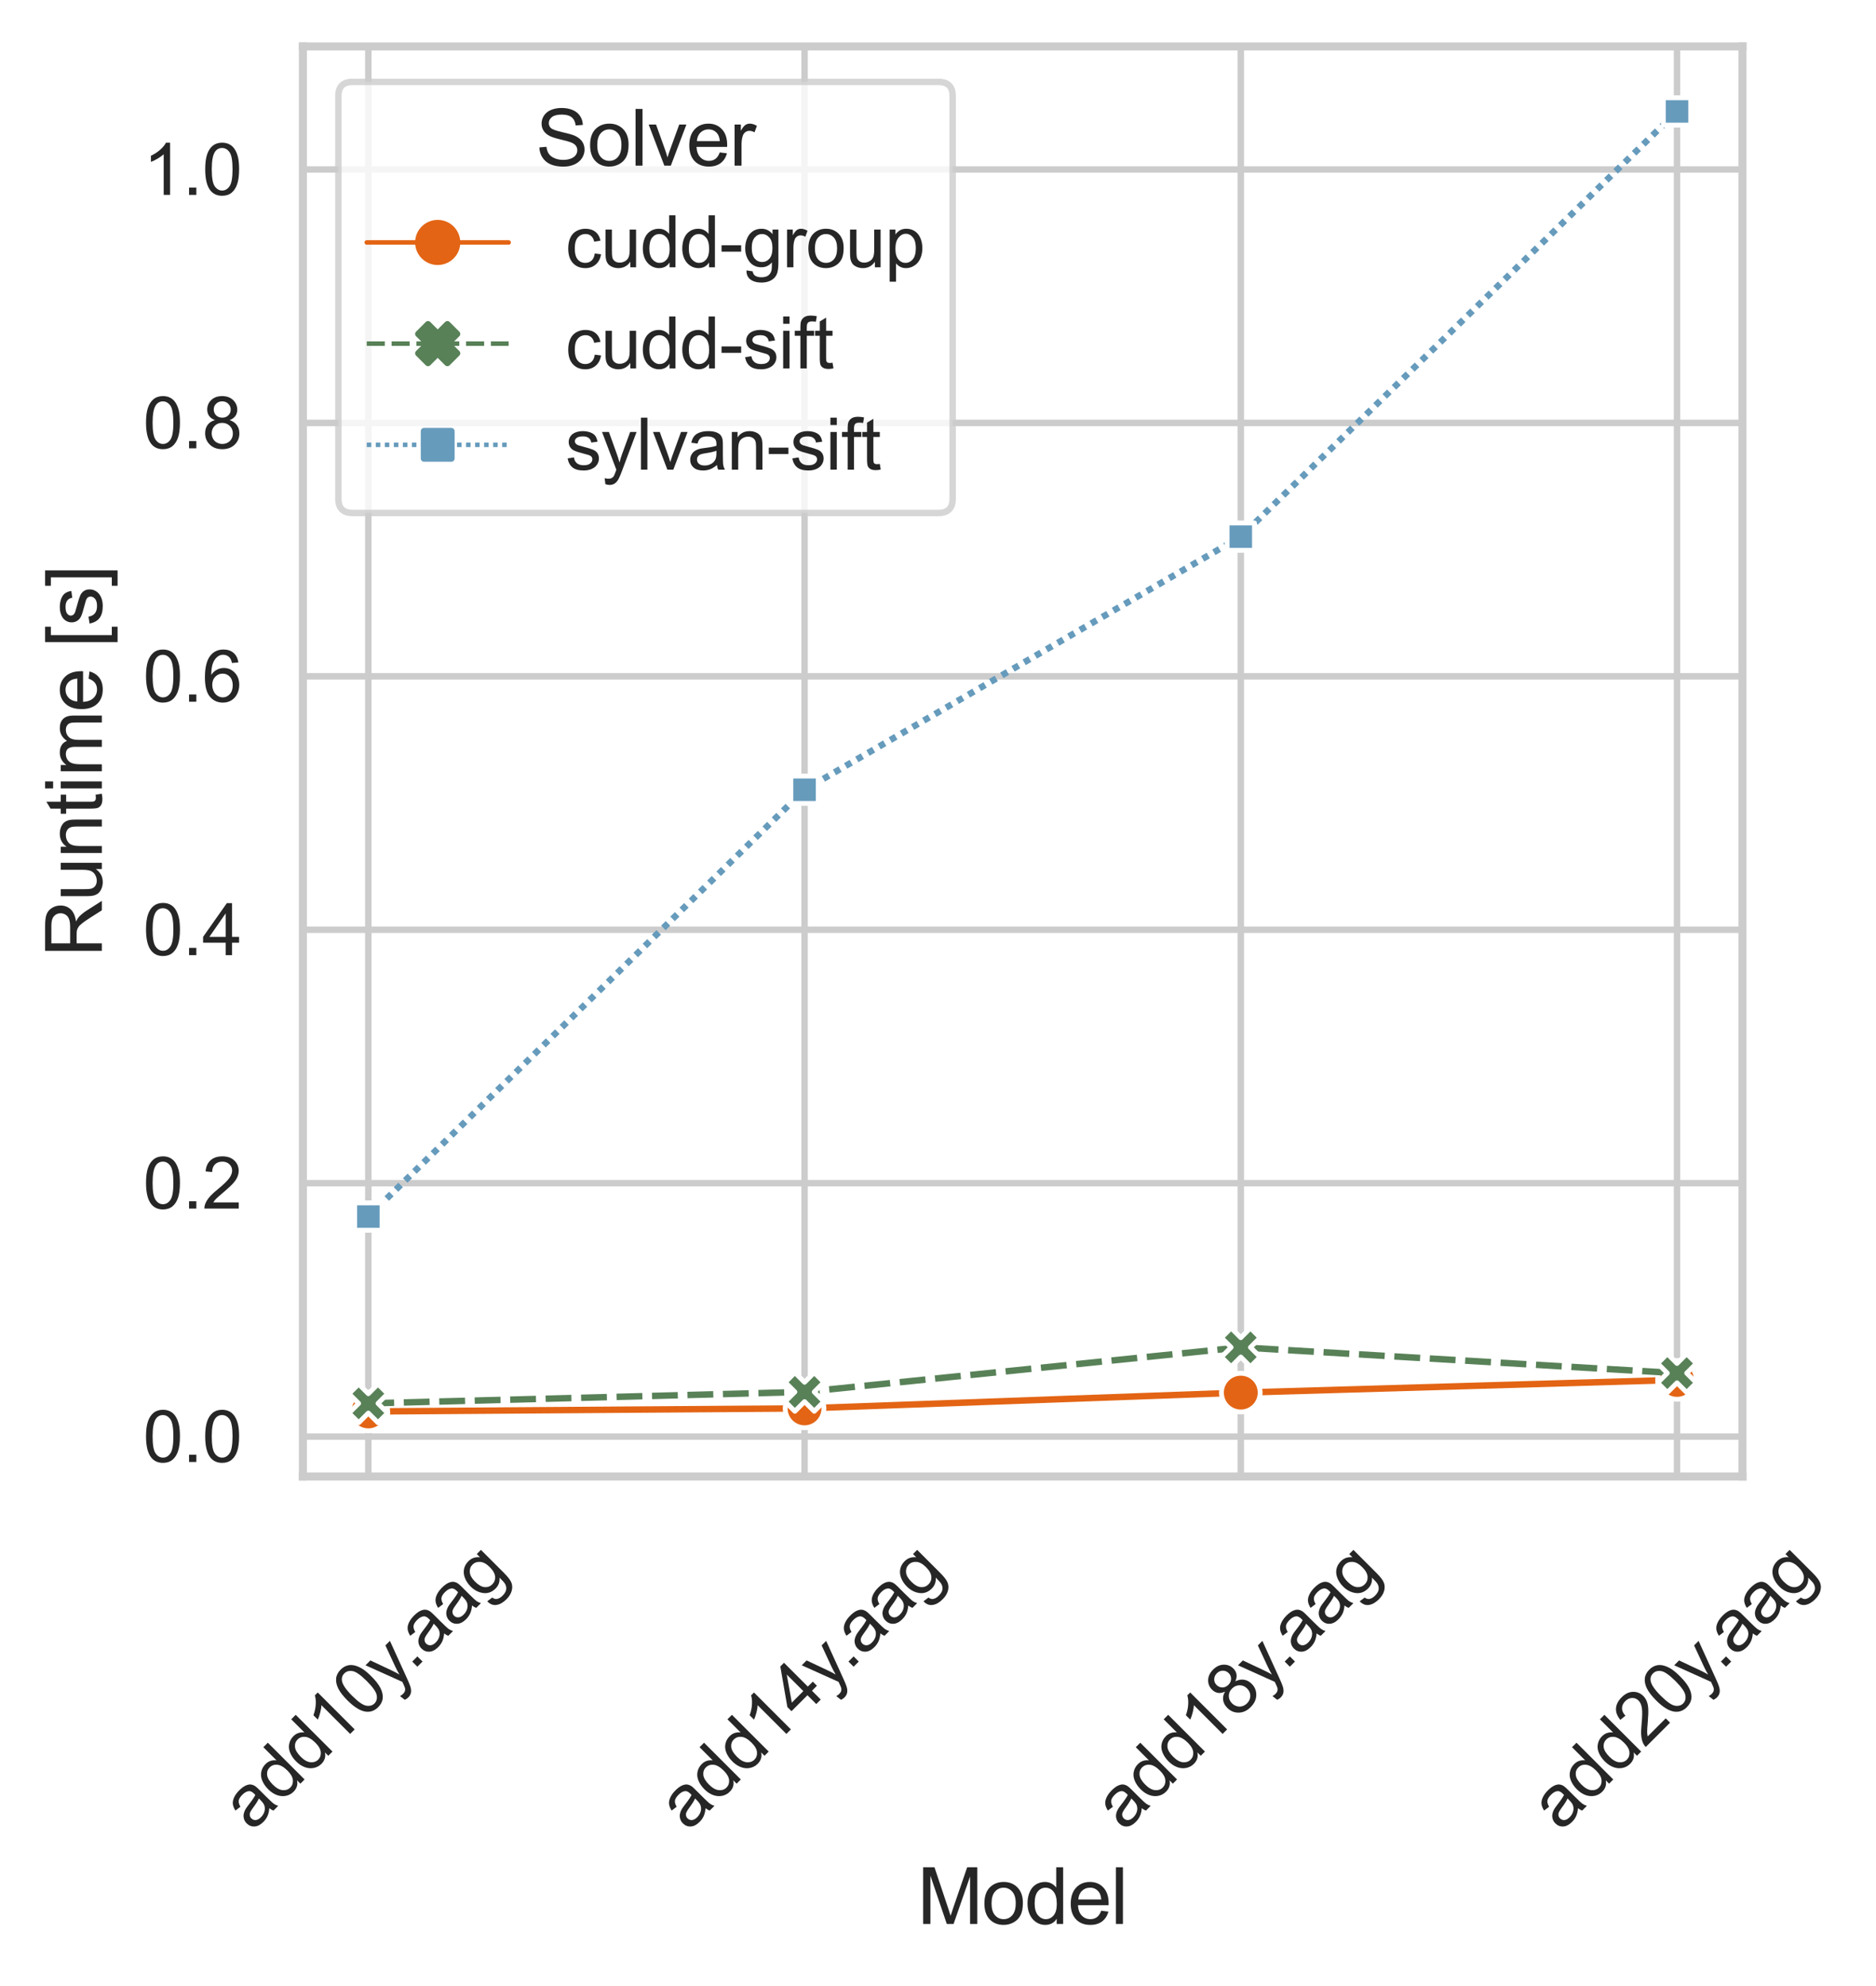 <?xml version="1.0" encoding="utf-8" standalone="no"?>
<!DOCTYPE svg PUBLIC "-//W3C//DTD SVG 1.1//EN"
  "http://www.w3.org/Graphics/SVG/1.1/DTD/svg11.dtd">
<svg xmlns:xlink="http://www.w3.org/1999/xlink" width="290.872pt" height="307.941pt" viewBox="0 0 290.872 307.941" xmlns="http://www.w3.org/2000/svg" version="1.1">
 <defs>
  <style type="text/css">*{stroke-linejoin: round; stroke-linecap: butt}</style>
 </defs>
 <g id="figure_1">
  <g id="patch_1">
   <path d="M 0 307.941 
L 290.872 307.941 
L 290.872 0 
L 0 0 
z
" style="fill: #ffffff"/>
  </g>
  <g id="axes_1">
   <g id="patch_2">
    <path d="M 46.964 228.96 
L 270.164 228.96 
L 270.164 7.2 
L 46.964 7.2 
z
" style="fill: #ffffff"/>
   </g>
   <g id="matplotlib.axis_1">
    <g id="xtick_1">
     <g id="line2d_1">
      <path d="M 57.11 228.96 
L 57.11 7.2 
" clip-path="url(#p75a1a2b74c)" style="fill: none; stroke: #cccccc; stroke-linecap: round"/>
     </g>
     <g id="text_1">
      <!-- add10y.aag -->
      <g style="fill: #262626" transform="translate(39.047 284.13) rotate(-45) scale(0.11 -0.11)">
       <defs>
        <path id="ArialMT-61" d="M 2588 409 
Q 2275 144 1986 34 
Q 1697 -75 1366 -75 
Q 819 -75 525 192 
Q 231 459 231 875 
Q 231 1119 342 1320 
Q 453 1522 633 1644 
Q 813 1766 1038 1828 
Q 1203 1872 1538 1913 
Q 2219 1994 2541 2106 
Q 2544 2222 2544 2253 
Q 2544 2597 2384 2738 
Q 2169 2928 1744 2928 
Q 1347 2928 1158 2789 
Q 969 2650 878 2297 
L 328 2372 
Q 403 2725 575 2942 
Q 747 3159 1072 3276 
Q 1397 3394 1825 3394 
Q 2250 3394 2515 3294 
Q 2781 3194 2906 3042 
Q 3031 2891 3081 2659 
Q 3109 2516 3109 2141 
L 3109 1391 
Q 3109 606 3145 398 
Q 3181 191 3288 0 
L 2700 0 
Q 2613 175 2588 409 
z
M 2541 1666 
Q 2234 1541 1622 1453 
Q 1275 1403 1131 1340 
Q 988 1278 909 1158 
Q 831 1038 831 891 
Q 831 666 1001 516 
Q 1172 366 1500 366 
Q 1825 366 2078 508 
Q 2331 650 2450 897 
Q 2541 1088 2541 1459 
L 2541 1666 
z
" transform="scale(0.016)"/>
        <path id="ArialMT-64" d="M 2575 0 
L 2575 419 
Q 2259 -75 1647 -75 
Q 1250 -75 917 144 
Q 584 363 401 755 
Q 219 1147 219 1656 
Q 219 2153 384 2558 
Q 550 2963 881 3178 
Q 1213 3394 1622 3394 
Q 1922 3394 2156 3267 
Q 2391 3141 2538 2938 
L 2538 4581 
L 3097 4581 
L 3097 0 
L 2575 0 
z
M 797 1656 
Q 797 1019 1065 703 
Q 1334 388 1700 388 
Q 2069 388 2326 689 
Q 2584 991 2584 1609 
Q 2584 2291 2321 2609 
Q 2059 2928 1675 2928 
Q 1300 2928 1048 2622 
Q 797 2316 797 1656 
z
" transform="scale(0.016)"/>
        <path id="ArialMT-31" d="M 2384 0 
L 1822 0 
L 1822 3584 
Q 1619 3391 1289 3197 
Q 959 3003 697 2906 
L 697 3450 
Q 1169 3672 1522 3987 
Q 1875 4303 2022 4600 
L 2384 4600 
L 2384 0 
z
" transform="scale(0.016)"/>
        <path id="ArialMT-30" d="M 266 2259 
Q 266 3072 433 3567 
Q 600 4063 929 4331 
Q 1259 4600 1759 4600 
Q 2128 4600 2406 4451 
Q 2684 4303 2865 4023 
Q 3047 3744 3150 3342 
Q 3253 2941 3253 2259 
Q 3253 1453 3087 958 
Q 2922 463 2592 192 
Q 2263 -78 1759 -78 
Q 1097 -78 719 397 
Q 266 969 266 2259 
z
M 844 2259 
Q 844 1131 1108 757 
Q 1372 384 1759 384 
Q 2147 384 2411 759 
Q 2675 1134 2675 2259 
Q 2675 3391 2411 3762 
Q 2147 4134 1753 4134 
Q 1366 4134 1134 3806 
Q 844 3388 844 2259 
z
" transform="scale(0.016)"/>
        <path id="ArialMT-79" d="M 397 -1278 
L 334 -750 
Q 519 -800 656 -800 
Q 844 -800 956 -737 
Q 1069 -675 1141 -563 
Q 1194 -478 1313 -144 
Q 1328 -97 1363 -6 
L 103 3319 
L 709 3319 
L 1400 1397 
Q 1534 1031 1641 628 
Q 1738 1016 1872 1384 
L 2581 3319 
L 3144 3319 
L 1881 -56 
Q 1678 -603 1566 -809 
Q 1416 -1088 1222 -1217 
Q 1028 -1347 759 -1347 
Q 597 -1347 397 -1278 
z
" transform="scale(0.016)"/>
        <path id="ArialMT-2e" d="M 581 0 
L 581 641 
L 1222 641 
L 1222 0 
L 581 0 
z
" transform="scale(0.016)"/>
        <path id="ArialMT-67" d="M 319 -275 
L 866 -356 
Q 900 -609 1056 -725 
Q 1266 -881 1628 -881 
Q 2019 -881 2231 -725 
Q 2444 -569 2519 -288 
Q 2563 -116 2559 434 
Q 2191 0 1641 0 
Q 956 0 581 494 
Q 206 988 206 1678 
Q 206 2153 378 2554 
Q 550 2956 876 3175 
Q 1203 3394 1644 3394 
Q 2231 3394 2613 2919 
L 2613 3319 
L 3131 3319 
L 3131 450 
Q 3131 -325 2973 -648 
Q 2816 -972 2473 -1159 
Q 2131 -1347 1631 -1347 
Q 1038 -1347 672 -1080 
Q 306 -813 319 -275 
z
M 784 1719 
Q 784 1066 1043 766 
Q 1303 466 1694 466 
Q 2081 466 2343 764 
Q 2606 1063 2606 1700 
Q 2606 2309 2336 2618 
Q 2066 2928 1684 2928 
Q 1309 2928 1046 2623 
Q 784 2319 784 1719 
z
" transform="scale(0.016)"/>
       </defs>
       <use xlink:href="#ArialMT-61"/>
       <use xlink:href="#ArialMT-64" x="55.615"/>
       <use xlink:href="#ArialMT-64" x="111.23"/>
       <use xlink:href="#ArialMT-31" x="166.846"/>
       <use xlink:href="#ArialMT-30" x="222.461"/>
       <use xlink:href="#ArialMT-79" x="278.076"/>
       <use xlink:href="#ArialMT-2e" x="320.701"/>
       <use xlink:href="#ArialMT-61" x="348.484"/>
       <use xlink:href="#ArialMT-61" x="404.1"/>
       <use xlink:href="#ArialMT-67" x="459.715"/>
      </g>
     </g>
    </g>
    <g id="xtick_2">
     <g id="line2d_2">
      <path d="M 124.746 228.96 
L 124.746 7.2 
" clip-path="url(#p75a1a2b74c)" style="fill: none; stroke: #cccccc; stroke-linecap: round"/>
     </g>
     <g id="text_2">
      <!-- add14y.aag -->
      <g style="fill: #262626" transform="translate(106.683 284.13) rotate(-45) scale(0.11 -0.11)">
       <defs>
        <path id="ArialMT-34" d="M 2069 0 
L 2069 1097 
L 81 1097 
L 81 1613 
L 2172 4581 
L 2631 4581 
L 2631 1613 
L 3250 1613 
L 3250 1097 
L 2631 1097 
L 2631 0 
L 2069 0 
z
M 2069 1613 
L 2069 3678 
L 634 1613 
L 2069 1613 
z
" transform="scale(0.016)"/>
       </defs>
       <use xlink:href="#ArialMT-61"/>
       <use xlink:href="#ArialMT-64" x="55.615"/>
       <use xlink:href="#ArialMT-64" x="111.23"/>
       <use xlink:href="#ArialMT-31" x="166.846"/>
       <use xlink:href="#ArialMT-34" x="222.461"/>
       <use xlink:href="#ArialMT-79" x="278.076"/>
       <use xlink:href="#ArialMT-2e" x="320.701"/>
       <use xlink:href="#ArialMT-61" x="348.484"/>
       <use xlink:href="#ArialMT-61" x="404.1"/>
       <use xlink:href="#ArialMT-67" x="459.715"/>
      </g>
     </g>
    </g>
    <g id="xtick_3">
     <g id="line2d_3">
      <path d="M 192.383 228.96 
L 192.383 7.2 
" clip-path="url(#p75a1a2b74c)" style="fill: none; stroke: #cccccc; stroke-linecap: round"/>
     </g>
     <g id="text_3">
      <!-- add18y.aag -->
      <g style="fill: #262626" transform="translate(174.32 284.13) rotate(-45) scale(0.11 -0.11)">
       <defs>
        <path id="ArialMT-38" d="M 1131 2484 
Q 781 2613 612 2850 
Q 444 3088 444 3419 
Q 444 3919 803 4259 
Q 1163 4600 1759 4600 
Q 2359 4600 2725 4251 
Q 3091 3903 3091 3403 
Q 3091 3084 2923 2848 
Q 2756 2613 2416 2484 
Q 2838 2347 3058 2040 
Q 3278 1734 3278 1309 
Q 3278 722 2862 322 
Q 2447 -78 1769 -78 
Q 1091 -78 675 323 
Q 259 725 259 1325 
Q 259 1772 486 2073 
Q 713 2375 1131 2484 
z
M 1019 3438 
Q 1019 3113 1228 2906 
Q 1438 2700 1772 2700 
Q 2097 2700 2305 2904 
Q 2513 3109 2513 3406 
Q 2513 3716 2298 3927 
Q 2084 4138 1766 4138 
Q 1444 4138 1231 3931 
Q 1019 3725 1019 3438 
z
M 838 1322 
Q 838 1081 952 856 
Q 1066 631 1291 507 
Q 1516 384 1775 384 
Q 2178 384 2440 643 
Q 2703 903 2703 1303 
Q 2703 1709 2433 1975 
Q 2163 2241 1756 2241 
Q 1359 2241 1098 1978 
Q 838 1716 838 1322 
z
" transform="scale(0.016)"/>
       </defs>
       <use xlink:href="#ArialMT-61"/>
       <use xlink:href="#ArialMT-64" x="55.615"/>
       <use xlink:href="#ArialMT-64" x="111.23"/>
       <use xlink:href="#ArialMT-31" x="166.846"/>
       <use xlink:href="#ArialMT-38" x="222.461"/>
       <use xlink:href="#ArialMT-79" x="278.076"/>
       <use xlink:href="#ArialMT-2e" x="320.701"/>
       <use xlink:href="#ArialMT-61" x="348.484"/>
       <use xlink:href="#ArialMT-61" x="404.1"/>
       <use xlink:href="#ArialMT-67" x="459.715"/>
      </g>
     </g>
    </g>
    <g id="xtick_4">
     <g id="line2d_4">
      <path d="M 260.019 228.96 
L 260.019 7.2 
" clip-path="url(#p75a1a2b74c)" style="fill: none; stroke: #cccccc; stroke-linecap: round"/>
     </g>
     <g id="text_4">
      <!-- add20y.aag -->
      <g style="fill: #262626" transform="translate(241.956 284.13) rotate(-45) scale(0.11 -0.11)">
       <defs>
        <path id="ArialMT-32" d="M 3222 541 
L 3222 0 
L 194 0 
Q 188 203 259 391 
Q 375 700 629 1000 
Q 884 1300 1366 1694 
Q 2113 2306 2375 2664 
Q 2638 3022 2638 3341 
Q 2638 3675 2398 3904 
Q 2159 4134 1775 4134 
Q 1369 4134 1125 3890 
Q 881 3647 878 3216 
L 300 3275 
Q 359 3922 746 4261 
Q 1134 4600 1788 4600 
Q 2447 4600 2831 4234 
Q 3216 3869 3216 3328 
Q 3216 3053 3103 2787 
Q 2991 2522 2730 2228 
Q 2469 1934 1863 1422 
Q 1356 997 1212 845 
Q 1069 694 975 541 
L 3222 541 
z
" transform="scale(0.016)"/>
       </defs>
       <use xlink:href="#ArialMT-61"/>
       <use xlink:href="#ArialMT-64" x="55.615"/>
       <use xlink:href="#ArialMT-64" x="111.23"/>
       <use xlink:href="#ArialMT-32" x="166.846"/>
       <use xlink:href="#ArialMT-30" x="222.461"/>
       <use xlink:href="#ArialMT-79" x="278.076"/>
       <use xlink:href="#ArialMT-2e" x="320.701"/>
       <use xlink:href="#ArialMT-61" x="348.484"/>
       <use xlink:href="#ArialMT-61" x="404.1"/>
       <use xlink:href="#ArialMT-67" x="459.715"/>
      </g>
     </g>
    </g>
    <g id="text_5">
     <!-- Model -->
     <g style="fill: #262626" transform="translate(142.224 298.356) scale(0.12 -0.12)">
      <defs>
       <path id="ArialMT-4d" d="M 475 0 
L 475 4581 
L 1388 4581 
L 2472 1338 
Q 2622 884 2691 659 
Q 2769 909 2934 1394 
L 4031 4581 
L 4847 4581 
L 4847 0 
L 4263 0 
L 4263 3834 
L 2931 0 
L 2384 0 
L 1059 3900 
L 1059 0 
L 475 0 
z
" transform="scale(0.016)"/>
       <path id="ArialMT-6f" d="M 213 1659 
Q 213 2581 725 3025 
Q 1153 3394 1769 3394 
Q 2453 3394 2887 2945 
Q 3322 2497 3322 1706 
Q 3322 1066 3130 698 
Q 2938 331 2570 128 
Q 2203 -75 1769 -75 
Q 1072 -75 642 372 
Q 213 819 213 1659 
z
M 791 1659 
Q 791 1022 1069 705 
Q 1347 388 1769 388 
Q 2188 388 2466 706 
Q 2744 1025 2744 1678 
Q 2744 2294 2464 2611 
Q 2184 2928 1769 2928 
Q 1347 2928 1069 2612 
Q 791 2297 791 1659 
z
" transform="scale(0.016)"/>
       <path id="ArialMT-65" d="M 2694 1069 
L 3275 997 
Q 3138 488 2766 206 
Q 2394 -75 1816 -75 
Q 1088 -75 661 373 
Q 234 822 234 1631 
Q 234 2469 665 2931 
Q 1097 3394 1784 3394 
Q 2450 3394 2872 2941 
Q 3294 2488 3294 1666 
Q 3294 1616 3291 1516 
L 816 1516 
Q 847 969 1125 678 
Q 1403 388 1819 388 
Q 2128 388 2347 550 
Q 2566 713 2694 1069 
z
M 847 1978 
L 2700 1978 
Q 2663 2397 2488 2606 
Q 2219 2931 1791 2931 
Q 1403 2931 1139 2672 
Q 875 2413 847 1978 
z
" transform="scale(0.016)"/>
       <path id="ArialMT-6c" d="M 409 0 
L 409 4581 
L 972 4581 
L 972 0 
L 409 0 
z
" transform="scale(0.016)"/>
      </defs>
      <use xlink:href="#ArialMT-4d"/>
      <use xlink:href="#ArialMT-6f" x="83.301"/>
      <use xlink:href="#ArialMT-64" x="138.916"/>
      <use xlink:href="#ArialMT-65" x="194.531"/>
      <use xlink:href="#ArialMT-6c" x="250.146"/>
     </g>
    </g>
   </g>
   <g id="matplotlib.axis_2">
    <g id="ytick_1">
     <g id="line2d_5">
      <path d="M 46.964 222.777 
L 270.164 222.777 
" clip-path="url(#p75a1a2b74c)" style="fill: none; stroke: #cccccc; stroke-linecap: round"/>
     </g>
     <g id="text_6">
      <!-- 0.0 -->
      <g style="fill: #262626" transform="translate(22.174 226.714) scale(0.11 -0.11)">
       <use xlink:href="#ArialMT-30"/>
       <use xlink:href="#ArialMT-2e" x="55.615"/>
       <use xlink:href="#ArialMT-30" x="83.398"/>
      </g>
     </g>
    </g>
    <g id="ytick_2">
     <g id="line2d_6">
      <path d="M 46.964 183.479 
L 270.164 183.479 
" clip-path="url(#p75a1a2b74c)" style="fill: none; stroke: #cccccc; stroke-linecap: round"/>
     </g>
     <g id="text_7">
      <!-- 0.2 -->
      <g style="fill: #262626" transform="translate(22.174 187.415) scale(0.11 -0.11)">
       <use xlink:href="#ArialMT-30"/>
       <use xlink:href="#ArialMT-2e" x="55.615"/>
       <use xlink:href="#ArialMT-32" x="83.398"/>
      </g>
     </g>
    </g>
    <g id="ytick_3">
     <g id="line2d_7">
      <path d="M 46.964 144.18 
L 270.164 144.18 
" clip-path="url(#p75a1a2b74c)" style="fill: none; stroke: #cccccc; stroke-linecap: round"/>
     </g>
     <g id="text_8">
      <!-- 0.4 -->
      <g style="fill: #262626" transform="translate(22.174 148.117) scale(0.11 -0.11)">
       <use xlink:href="#ArialMT-30"/>
       <use xlink:href="#ArialMT-2e" x="55.615"/>
       <use xlink:href="#ArialMT-34" x="83.398"/>
      </g>
     </g>
    </g>
    <g id="ytick_4">
     <g id="line2d_8">
      <path d="M 46.964 104.882 
L 270.164 104.882 
" clip-path="url(#p75a1a2b74c)" style="fill: none; stroke: #cccccc; stroke-linecap: round"/>
     </g>
     <g id="text_9">
      <!-- 0.6 -->
      <g style="fill: #262626" transform="translate(22.174 108.819) scale(0.11 -0.11)">
       <defs>
        <path id="ArialMT-36" d="M 3184 3459 
L 2625 3416 
Q 2550 3747 2413 3897 
Q 2184 4138 1850 4138 
Q 1581 4138 1378 3988 
Q 1113 3794 959 3422 
Q 806 3050 800 2363 
Q 1003 2672 1297 2822 
Q 1591 2972 1913 2972 
Q 2475 2972 2870 2558 
Q 3266 2144 3266 1488 
Q 3266 1056 3080 686 
Q 2894 316 2569 119 
Q 2244 -78 1831 -78 
Q 1128 -78 684 439 
Q 241 956 241 2144 
Q 241 3472 731 4075 
Q 1159 4600 1884 4600 
Q 2425 4600 2770 4297 
Q 3116 3994 3184 3459 
z
M 888 1484 
Q 888 1194 1011 928 
Q 1134 663 1356 523 
Q 1578 384 1822 384 
Q 2178 384 2434 671 
Q 2691 959 2691 1453 
Q 2691 1928 2437 2201 
Q 2184 2475 1800 2475 
Q 1419 2475 1153 2201 
Q 888 1928 888 1484 
z
" transform="scale(0.016)"/>
       </defs>
       <use xlink:href="#ArialMT-30"/>
       <use xlink:href="#ArialMT-2e" x="55.615"/>
       <use xlink:href="#ArialMT-36" x="83.398"/>
      </g>
     </g>
    </g>
    <g id="ytick_5">
     <g id="line2d_9">
      <path d="M 46.964 65.584 
L 270.164 65.584 
" clip-path="url(#p75a1a2b74c)" style="fill: none; stroke: #cccccc; stroke-linecap: round"/>
     </g>
     <g id="text_10">
      <!-- 0.8 -->
      <g style="fill: #262626" transform="translate(22.174 69.521) scale(0.11 -0.11)">
       <use xlink:href="#ArialMT-30"/>
       <use xlink:href="#ArialMT-2e" x="55.615"/>
       <use xlink:href="#ArialMT-38" x="83.398"/>
      </g>
     </g>
    </g>
    <g id="ytick_6">
     <g id="line2d_10">
      <path d="M 46.964 26.286 
L 270.164 26.286 
" clip-path="url(#p75a1a2b74c)" style="fill: none; stroke: #cccccc; stroke-linecap: round"/>
     </g>
     <g id="text_11">
      <!-- 1.0 -->
      <g style="fill: #262626" transform="translate(22.174 30.223) scale(0.11 -0.11)">
       <use xlink:href="#ArialMT-31"/>
       <use xlink:href="#ArialMT-2e" x="55.615"/>
       <use xlink:href="#ArialMT-30" x="83.398"/>
      </g>
     </g>
    </g>
    <g id="text_12">
     <!-- Runtime [s] -->
     <g style="fill: #262626" transform="translate(15.789 148.421) rotate(-90) scale(0.12 -0.12)">
      <defs>
       <path id="ArialMT-52" d="M 503 0 
L 503 4581 
L 2534 4581 
Q 3147 4581 3465 4457 
Q 3784 4334 3975 4021 
Q 4166 3709 4166 3331 
Q 4166 2844 3850 2509 
Q 3534 2175 2875 2084 
Q 3116 1969 3241 1856 
Q 3506 1613 3744 1247 
L 4541 0 
L 3778 0 
L 3172 953 
Q 2906 1366 2734 1584 
Q 2563 1803 2427 1890 
Q 2291 1978 2150 2013 
Q 2047 2034 1813 2034 
L 1109 2034 
L 1109 0 
L 503 0 
z
M 1109 2559 
L 2413 2559 
Q 2828 2559 3062 2645 
Q 3297 2731 3419 2920 
Q 3541 3109 3541 3331 
Q 3541 3656 3305 3865 
Q 3069 4075 2559 4075 
L 1109 4075 
L 1109 2559 
z
" transform="scale(0.016)"/>
       <path id="ArialMT-75" d="M 2597 0 
L 2597 488 
Q 2209 -75 1544 -75 
Q 1250 -75 995 37 
Q 741 150 617 320 
Q 494 491 444 738 
Q 409 903 409 1263 
L 409 3319 
L 972 3319 
L 972 1478 
Q 972 1038 1006 884 
Q 1059 663 1231 536 
Q 1403 409 1656 409 
Q 1909 409 2131 539 
Q 2353 669 2445 892 
Q 2538 1116 2538 1541 
L 2538 3319 
L 3100 3319 
L 3100 0 
L 2597 0 
z
" transform="scale(0.016)"/>
       <path id="ArialMT-6e" d="M 422 0 
L 422 3319 
L 928 3319 
L 928 2847 
Q 1294 3394 1984 3394 
Q 2284 3394 2536 3286 
Q 2788 3178 2913 3003 
Q 3038 2828 3088 2588 
Q 3119 2431 3119 2041 
L 3119 0 
L 2556 0 
L 2556 2019 
Q 2556 2363 2490 2533 
Q 2425 2703 2258 2804 
Q 2091 2906 1866 2906 
Q 1506 2906 1245 2678 
Q 984 2450 984 1813 
L 984 0 
L 422 0 
z
" transform="scale(0.016)"/>
       <path id="ArialMT-74" d="M 1650 503 
L 1731 6 
Q 1494 -44 1306 -44 
Q 1000 -44 831 53 
Q 663 150 594 308 
Q 525 466 525 972 
L 525 2881 
L 113 2881 
L 113 3319 
L 525 3319 
L 525 4141 
L 1084 4478 
L 1084 3319 
L 1650 3319 
L 1650 2881 
L 1084 2881 
L 1084 941 
Q 1084 700 1114 631 
Q 1144 563 1211 522 
Q 1278 481 1403 481 
Q 1497 481 1650 503 
z
" transform="scale(0.016)"/>
       <path id="ArialMT-69" d="M 425 3934 
L 425 4581 
L 988 4581 
L 988 3934 
L 425 3934 
z
M 425 0 
L 425 3319 
L 988 3319 
L 988 0 
L 425 0 
z
" transform="scale(0.016)"/>
       <path id="ArialMT-6d" d="M 422 0 
L 422 3319 
L 925 3319 
L 925 2853 
Q 1081 3097 1340 3245 
Q 1600 3394 1931 3394 
Q 2300 3394 2536 3241 
Q 2772 3088 2869 2813 
Q 3263 3394 3894 3394 
Q 4388 3394 4653 3120 
Q 4919 2847 4919 2278 
L 4919 0 
L 4359 0 
L 4359 2091 
Q 4359 2428 4304 2576 
Q 4250 2725 4106 2815 
Q 3963 2906 3769 2906 
Q 3419 2906 3187 2673 
Q 2956 2441 2956 1928 
L 2956 0 
L 2394 0 
L 2394 2156 
Q 2394 2531 2256 2718 
Q 2119 2906 1806 2906 
Q 1569 2906 1367 2781 
Q 1166 2656 1075 2415 
Q 984 2175 984 1722 
L 984 0 
L 422 0 
z
" transform="scale(0.016)"/>
       <path id="ArialMT-20" transform="scale(0.016)"/>
       <path id="ArialMT-5b" d="M 434 -1272 
L 434 4581 
L 1675 4581 
L 1675 4116 
L 997 4116 
L 997 -806 
L 1675 -806 
L 1675 -1272 
L 434 -1272 
z
" transform="scale(0.016)"/>
       <path id="ArialMT-73" d="M 197 991 
L 753 1078 
Q 800 744 1014 566 
Q 1228 388 1613 388 
Q 2000 388 2187 545 
Q 2375 703 2375 916 
Q 2375 1106 2209 1216 
Q 2094 1291 1634 1406 
Q 1016 1563 777 1677 
Q 538 1791 414 1992 
Q 291 2194 291 2438 
Q 291 2659 392 2848 
Q 494 3038 669 3163 
Q 800 3259 1026 3326 
Q 1253 3394 1513 3394 
Q 1903 3394 2198 3281 
Q 2494 3169 2634 2976 
Q 2775 2784 2828 2463 
L 2278 2388 
Q 2241 2644 2061 2787 
Q 1881 2931 1553 2931 
Q 1166 2931 1000 2803 
Q 834 2675 834 2503 
Q 834 2394 903 2306 
Q 972 2216 1119 2156 
Q 1203 2125 1616 2013 
Q 2213 1853 2448 1751 
Q 2684 1650 2818 1456 
Q 2953 1263 2953 975 
Q 2953 694 2789 445 
Q 2625 197 2315 61 
Q 2006 -75 1616 -75 
Q 969 -75 630 194 
Q 291 463 197 991 
z
" transform="scale(0.016)"/>
       <path id="ArialMT-5d" d="M 1363 -1272 
L 122 -1272 
L 122 -806 
L 800 -806 
L 800 4116 
L 122 4116 
L 122 4581 
L 1363 4581 
L 1363 -1272 
z
" transform="scale(0.016)"/>
      </defs>
      <use xlink:href="#ArialMT-52"/>
      <use xlink:href="#ArialMT-75" x="72.217"/>
      <use xlink:href="#ArialMT-6e" x="127.832"/>
      <use xlink:href="#ArialMT-74" x="183.447"/>
      <use xlink:href="#ArialMT-69" x="211.23"/>
      <use xlink:href="#ArialMT-6d" x="233.447"/>
      <use xlink:href="#ArialMT-65" x="316.748"/>
      <use xlink:href="#ArialMT-20" x="372.363"/>
      <use xlink:href="#ArialMT-5b" x="400.146"/>
      <use xlink:href="#ArialMT-73" x="427.93"/>
      <use xlink:href="#ArialMT-5d" x="477.93"/>
     </g>
    </g>
   </g>
   <g id="line2d_11">
    <path d="M 57.11 218.88 
L 124.746 218.403 
L 192.383 215.958 
L 260.019 213.988 
" clip-path="url(#p75a1a2b74c)" style="fill: none; stroke: #e36414; stroke-linecap: round"/>
    <defs>
     <path id="m858b6f3f73" d="M 0 3 
C 0.796 3 1.559 2.684 2.121 2.121 
C 2.684 1.559 3 0.796 3 0 
C 3 -0.796 2.684 -1.559 2.121 -2.121 
C 1.559 -2.684 0.796 -3 0 -3 
C -0.796 -3 -1.559 -2.684 -2.121 -2.121 
C -2.684 -1.559 -3 -0.796 -3 0 
C -3 0.796 -2.684 1.559 -2.121 2.121 
C -1.559 2.684 -0.796 3 0 3 
z
" style="stroke: #ffffff; stroke-width: 0.75"/>
    </defs>
    <g clip-path="url(#p75a1a2b74c)">
     <use xlink:href="#m858b6f3f73" x="57.11" y="218.88" style="fill: #e36414; stroke: #ffffff; stroke-width: 0.75"/>
     <use xlink:href="#m858b6f3f73" x="124.746" y="218.403" style="fill: #e36414; stroke: #ffffff; stroke-width: 0.75"/>
     <use xlink:href="#m858b6f3f73" x="192.383" y="215.958" style="fill: #e36414; stroke: #ffffff; stroke-width: 0.75"/>
     <use xlink:href="#m858b6f3f73" x="260.019" y="213.988" style="fill: #e36414; stroke: #ffffff; stroke-width: 0.75"/>
    </g>
   </g>
   <g id="LineCollection_1">
    <path clip-path="url(#p75a1a2b74c)" style="fill: none; stroke: #e36414; stroke-width: 0.7; stroke-linecap: round"/>
    <path clip-path="url(#p75a1a2b74c)" style="fill: none; stroke: #e36414; stroke-width: 0.7; stroke-linecap: round"/>
    <path clip-path="url(#p75a1a2b74c)" style="fill: none; stroke: #e36414; stroke-width: 0.7; stroke-linecap: round"/>
    <path clip-path="url(#p75a1a2b74c)" style="fill: none; stroke: #e36414; stroke-width: 0.7; stroke-linecap: round"/>
   </g>
   <g id="line2d_12">
    <path d="M 57.11 217.628 
L 124.746 215.852 
L 192.383 208.939 
L 260.019 212.935 
" clip-path="url(#p75a1a2b74c)" style="fill: none; stroke-dasharray: 4,1.5; stroke-dashoffset: 0; stroke: #588157"/>
    <defs>
     <path id="m2998a8683a" d="M -1.5 3 
L 0 1.5 
L 1.5 3 
L 3 1.5 
L 1.5 0 
L 3 -1.5 
L 1.5 -3 
L 0 -1.5 
L -1.5 -3 
L -3 -1.5 
L -1.5 0 
L -3 1.5 
z
" style="stroke: #ffffff; stroke-width: 0.75; stroke-linejoin: miter"/>
    </defs>
    <g clip-path="url(#p75a1a2b74c)">
     <use xlink:href="#m2998a8683a" x="57.11" y="217.628" style="fill: #588157; stroke: #ffffff; stroke-width: 0.75; stroke-linejoin: miter"/>
     <use xlink:href="#m2998a8683a" x="124.746" y="215.852" style="fill: #588157; stroke: #ffffff; stroke-width: 0.75; stroke-linejoin: miter"/>
     <use xlink:href="#m2998a8683a" x="192.383" y="208.939" style="fill: #588157; stroke: #ffffff; stroke-width: 0.75; stroke-linejoin: miter"/>
     <use xlink:href="#m2998a8683a" x="260.019" y="212.935" style="fill: #588157; stroke: #ffffff; stroke-width: 0.75; stroke-linejoin: miter"/>
    </g>
   </g>
   <g id="LineCollection_2">
    <path clip-path="url(#p75a1a2b74c)" style="fill: none; stroke: #588157; stroke-width: 0.7; stroke-linecap: round"/>
    <path clip-path="url(#p75a1a2b74c)" style="fill: none; stroke: #588157; stroke-width: 0.7; stroke-linecap: round"/>
    <path clip-path="url(#p75a1a2b74c)" style="fill: none; stroke: #588157; stroke-width: 0.7; stroke-linecap: round"/>
    <path clip-path="url(#p75a1a2b74c)" style="fill: none; stroke: #588157; stroke-width: 0.7; stroke-linecap: round"/>
   </g>
   <g id="line2d_13">
    <path d="M 57.11 188.654 
L 124.746 122.467 
L 192.383 83.222 
L 260.019 17.28 
" clip-path="url(#p75a1a2b74c)" style="fill: none; stroke-dasharray: 1,1; stroke-dashoffset: 0; stroke: #669bbc"/>
    <defs>
     <path id="m0a37cf208e" d="M -2.121 -2.121 
L -2.121 2.121 
L 2.121 2.121 
L 2.121 -2.121 
z
" style="stroke: #ffffff; stroke-width: 0.75; stroke-linejoin: miter"/>
    </defs>
    <g clip-path="url(#p75a1a2b74c)">
     <use xlink:href="#m0a37cf208e" x="57.11" y="188.654" style="fill: #669bbc; stroke: #ffffff; stroke-width: 0.75; stroke-linejoin: miter"/>
     <use xlink:href="#m0a37cf208e" x="124.746" y="122.467" style="fill: #669bbc; stroke: #ffffff; stroke-width: 0.75; stroke-linejoin: miter"/>
     <use xlink:href="#m0a37cf208e" x="192.383" y="83.222" style="fill: #669bbc; stroke: #ffffff; stroke-width: 0.75; stroke-linejoin: miter"/>
     <use xlink:href="#m0a37cf208e" x="260.019" y="17.28" style="fill: #669bbc; stroke: #ffffff; stroke-width: 0.75; stroke-linejoin: miter"/>
    </g>
   </g>
   <g id="LineCollection_3">
    <path clip-path="url(#p75a1a2b74c)" style="fill: none; stroke: #669bbc; stroke-width: 0.7; stroke-linecap: round"/>
    <path clip-path="url(#p75a1a2b74c)" style="fill: none; stroke: #669bbc; stroke-width: 0.7; stroke-linecap: round"/>
    <path clip-path="url(#p75a1a2b74c)" style="fill: none; stroke: #669bbc; stroke-width: 0.7; stroke-linecap: round"/>
    <path clip-path="url(#p75a1a2b74c)" style="fill: none; stroke: #669bbc; stroke-width: 0.7; stroke-linecap: round"/>
   </g>
   <g id="line2d_14"/>
   <g id="line2d_15"/>
   <g id="line2d_16"/>
   <g id="line2d_17"/>
   <g id="line2d_18"/>
   <g id="line2d_19"/>
   <g id="patch_3">
    <path d="M 46.964 228.96 
L 46.964 7.2 
" style="fill: none; stroke: #cccccc; stroke-width: 1.25; stroke-linejoin: miter; stroke-linecap: square"/>
   </g>
   <g id="patch_4">
    <path d="M 270.164 228.96 
L 270.164 7.2 
" style="fill: none; stroke: #cccccc; stroke-width: 1.25; stroke-linejoin: miter; stroke-linecap: square"/>
   </g>
   <g id="patch_5">
    <path d="M 46.964 228.96 
L 270.164 228.96 
" style="fill: none; stroke: #cccccc; stroke-width: 1.25; stroke-linejoin: miter; stroke-linecap: square"/>
   </g>
   <g id="patch_6">
    <path d="M 46.964 7.2 
L 270.164 7.2 
" style="fill: none; stroke: #cccccc; stroke-width: 1.25; stroke-linejoin: miter; stroke-linecap: square"/>
   </g>
   <g id="legend_1">
    <g id="patch_7">
     <path d="M 54.664 79.546 
L 145.509 79.546 
Q 147.709 79.546 147.709 77.346 
L 147.709 14.9 
Q 147.709 12.7 145.509 12.7 
L 54.664 12.7 
Q 52.464 12.7 52.464 14.9 
L 52.464 77.346 
Q 52.464 79.546 54.664 79.546 
z
" style="fill: #ffffff; opacity: 0.8; stroke: #cccccc; stroke-linejoin: miter"/>
    </g>
    <g id="text_13">
     <!-- Solver -->
     <g style="fill: #262626" transform="translate(83.08 25.689) scale(0.12 -0.12)">
      <defs>
       <path id="ArialMT-53" d="M 288 1472 
L 859 1522 
Q 900 1178 1048 958 
Q 1197 738 1509 602 
Q 1822 466 2213 466 
Q 2559 466 2825 569 
Q 3091 672 3220 851 
Q 3350 1031 3350 1244 
Q 3350 1459 3225 1620 
Q 3100 1781 2813 1891 
Q 2628 1963 1997 2114 
Q 1366 2266 1113 2400 
Q 784 2572 623 2826 
Q 463 3081 463 3397 
Q 463 3744 659 4045 
Q 856 4347 1234 4503 
Q 1613 4659 2075 4659 
Q 2584 4659 2973 4495 
Q 3363 4331 3572 4012 
Q 3781 3694 3797 3291 
L 3216 3247 
Q 3169 3681 2898 3903 
Q 2628 4125 2100 4125 
Q 1550 4125 1298 3923 
Q 1047 3722 1047 3438 
Q 1047 3191 1225 3031 
Q 1400 2872 2139 2705 
Q 2878 2538 3153 2413 
Q 3553 2228 3743 1945 
Q 3934 1663 3934 1294 
Q 3934 928 3725 604 
Q 3516 281 3123 101 
Q 2731 -78 2241 -78 
Q 1619 -78 1198 103 
Q 778 284 539 648 
Q 300 1013 288 1472 
z
" transform="scale(0.016)"/>
       <path id="ArialMT-76" d="M 1344 0 
L 81 3319 
L 675 3319 
L 1388 1331 
Q 1503 1009 1600 663 
Q 1675 925 1809 1294 
L 2547 3319 
L 3125 3319 
L 1869 0 
L 1344 0 
z
" transform="scale(0.016)"/>
       <path id="ArialMT-72" d="M 416 0 
L 416 3319 
L 922 3319 
L 922 2816 
Q 1116 3169 1280 3281 
Q 1444 3394 1641 3394 
Q 1925 3394 2219 3213 
L 2025 2691 
Q 1819 2813 1613 2813 
Q 1428 2813 1281 2702 
Q 1134 2591 1072 2394 
Q 978 2094 978 1738 
L 978 0 
L 416 0 
z
" transform="scale(0.016)"/>
      </defs>
      <use xlink:href="#ArialMT-53"/>
      <use xlink:href="#ArialMT-6f" x="66.699"/>
      <use xlink:href="#ArialMT-6c" x="122.314"/>
      <use xlink:href="#ArialMT-76" x="144.531"/>
      <use xlink:href="#ArialMT-65" x="194.531"/>
      <use xlink:href="#ArialMT-72" x="250.146"/>
     </g>
    </g>
    <g id="line2d_20">
     <path d="M 56.864 37.598 
L 67.864 37.598 
L 78.864 37.598 
" style="fill: none; stroke: #e36414; stroke-width: 0.7; stroke-linecap: round"/>
     <defs>
      <path id="me6e2449ede" d="M 0 3 
C 0.796 3 1.559 2.684 2.121 2.121 
C 2.684 1.559 3 0.796 3 0 
C 3 -0.796 2.684 -1.559 2.121 -2.121 
C 1.559 -2.684 0.796 -3 0 -3 
C -0.796 -3 -1.559 -2.684 -2.121 -2.121 
C -2.684 -1.559 -3 -0.796 -3 0 
C -3 0.796 -2.684 1.559 -2.121 2.121 
C -1.559 2.684 -0.796 3 0 3 
z
" style="stroke: #e36414"/>
     </defs>
     <g>
      <use xlink:href="#me6e2449ede" x="67.864" y="37.598" style="fill: #e36414; stroke: #e36414"/>
     </g>
    </g>
    <g id="text_14">
     <!-- cudd-group -->
     <g style="fill: #262626" transform="translate(87.664 41.448) scale(0.11 -0.11)">
      <defs>
       <path id="ArialMT-63" d="M 2588 1216 
L 3141 1144 
Q 3050 572 2676 248 
Q 2303 -75 1759 -75 
Q 1078 -75 664 370 
Q 250 816 250 1647 
Q 250 2184 428 2587 
Q 606 2991 970 3192 
Q 1334 3394 1763 3394 
Q 2303 3394 2647 3120 
Q 2991 2847 3088 2344 
L 2541 2259 
Q 2463 2594 2264 2762 
Q 2066 2931 1784 2931 
Q 1359 2931 1093 2626 
Q 828 2322 828 1663 
Q 828 994 1084 691 
Q 1341 388 1753 388 
Q 2084 388 2306 591 
Q 2528 794 2588 1216 
z
" transform="scale(0.016)"/>
       <path id="ArialMT-2d" d="M 203 1375 
L 203 1941 
L 1931 1941 
L 1931 1375 
L 203 1375 
z
" transform="scale(0.016)"/>
       <path id="ArialMT-70" d="M 422 -1272 
L 422 3319 
L 934 3319 
L 934 2888 
Q 1116 3141 1344 3267 
Q 1572 3394 1897 3394 
Q 2322 3394 2647 3175 
Q 2972 2956 3137 2557 
Q 3303 2159 3303 1684 
Q 3303 1175 3120 767 
Q 2938 359 2589 142 
Q 2241 -75 1856 -75 
Q 1575 -75 1351 44 
Q 1128 163 984 344 
L 984 -1272 
L 422 -1272 
z
M 931 1641 
Q 931 1000 1190 694 
Q 1450 388 1819 388 
Q 2194 388 2461 705 
Q 2728 1022 2728 1688 
Q 2728 2322 2467 2637 
Q 2206 2953 1844 2953 
Q 1484 2953 1207 2617 
Q 931 2281 931 1641 
z
" transform="scale(0.016)"/>
      </defs>
      <use xlink:href="#ArialMT-63"/>
      <use xlink:href="#ArialMT-75" x="50"/>
      <use xlink:href="#ArialMT-64" x="105.615"/>
      <use xlink:href="#ArialMT-64" x="161.23"/>
      <use xlink:href="#ArialMT-2d" x="216.846"/>
      <use xlink:href="#ArialMT-67" x="250.146"/>
      <use xlink:href="#ArialMT-72" x="305.762"/>
      <use xlink:href="#ArialMT-6f" x="339.062"/>
      <use xlink:href="#ArialMT-75" x="394.678"/>
      <use xlink:href="#ArialMT-70" x="450.293"/>
     </g>
    </g>
    <g id="line2d_21">
     <path d="M 56.864 53.287 
L 67.864 53.287 
L 78.864 53.287 
" style="fill: none; stroke-dasharray: 2.8,1.05; stroke-dashoffset: 0; stroke: #588157; stroke-width: 0.7"/>
     <defs>
      <path id="mb44545c8bf" d="M -1.5 3 
L 0 1.5 
L 1.5 3 
L 3 1.5 
L 1.5 0 
L 3 -1.5 
L 1.5 -3 
L 0 -1.5 
L -1.5 -3 
L -3 -1.5 
L -1.5 0 
L -3 1.5 
z
" style="stroke: #588157; stroke-linejoin: miter"/>
     </defs>
     <g>
      <use xlink:href="#mb44545c8bf" x="67.864" y="53.287" style="fill: #588157; stroke: #588157; stroke-linejoin: miter"/>
     </g>
    </g>
    <g id="text_15">
     <!-- cudd-sift -->
     <g style="fill: #262626" transform="translate(87.664 57.137) scale(0.11 -0.11)">
      <defs>
       <path id="ArialMT-66" d="M 556 0 
L 556 2881 
L 59 2881 
L 59 3319 
L 556 3319 
L 556 3672 
Q 556 4006 616 4169 
Q 697 4388 901 4523 
Q 1106 4659 1475 4659 
Q 1713 4659 2000 4603 
L 1916 4113 
Q 1741 4144 1584 4144 
Q 1328 4144 1222 4034 
Q 1116 3925 1116 3625 
L 1116 3319 
L 1763 3319 
L 1763 2881 
L 1116 2881 
L 1116 0 
L 556 0 
z
" transform="scale(0.016)"/>
      </defs>
      <use xlink:href="#ArialMT-63"/>
      <use xlink:href="#ArialMT-75" x="50"/>
      <use xlink:href="#ArialMT-64" x="105.615"/>
      <use xlink:href="#ArialMT-64" x="161.23"/>
      <use xlink:href="#ArialMT-2d" x="216.846"/>
      <use xlink:href="#ArialMT-73" x="250.146"/>
      <use xlink:href="#ArialMT-69" x="300.146"/>
      <use xlink:href="#ArialMT-66" x="322.363"/>
      <use xlink:href="#ArialMT-74" x="350.146"/>
     </g>
    </g>
    <g id="line2d_22">
     <path d="M 56.864 68.981 
L 67.864 68.981 
L 78.864 68.981 
" style="fill: none; stroke-dasharray: 0.7,0.7; stroke-dashoffset: 0; stroke: #669bbc; stroke-width: 0.7"/>
     <defs>
      <path id="maa17fab379" d="M -2.121 -2.121 
L -2.121 2.121 
L 2.121 2.121 
L 2.121 -2.121 
z
" style="stroke: #669bbc; stroke-linejoin: miter"/>
     </defs>
     <g>
      <use xlink:href="#maa17fab379" x="67.864" y="68.981" style="fill: #669bbc; stroke: #669bbc; stroke-linejoin: miter"/>
     </g>
    </g>
    <g id="text_16">
     <!-- sylvan-sift -->
     <g style="fill: #262626" transform="translate(87.664 72.831) scale(0.11 -0.11)">
      <use xlink:href="#ArialMT-73"/>
      <use xlink:href="#ArialMT-79" x="50"/>
      <use xlink:href="#ArialMT-6c" x="100"/>
      <use xlink:href="#ArialMT-76" x="122.217"/>
      <use xlink:href="#ArialMT-61" x="172.217"/>
      <use xlink:href="#ArialMT-6e" x="227.832"/>
      <use xlink:href="#ArialMT-2d" x="283.447"/>
      <use xlink:href="#ArialMT-73" x="316.748"/>
      <use xlink:href="#ArialMT-69" x="366.748"/>
      <use xlink:href="#ArialMT-66" x="388.965"/>
      <use xlink:href="#ArialMT-74" x="416.748"/>
     </g>
    </g>
   </g>
  </g>
 </g>
 <defs>
  <clipPath id="p75a1a2b74c">
   <rect x="46.964" y="7.2" width="223.2" height="221.76"/>
  </clipPath>
 </defs>
</svg>
